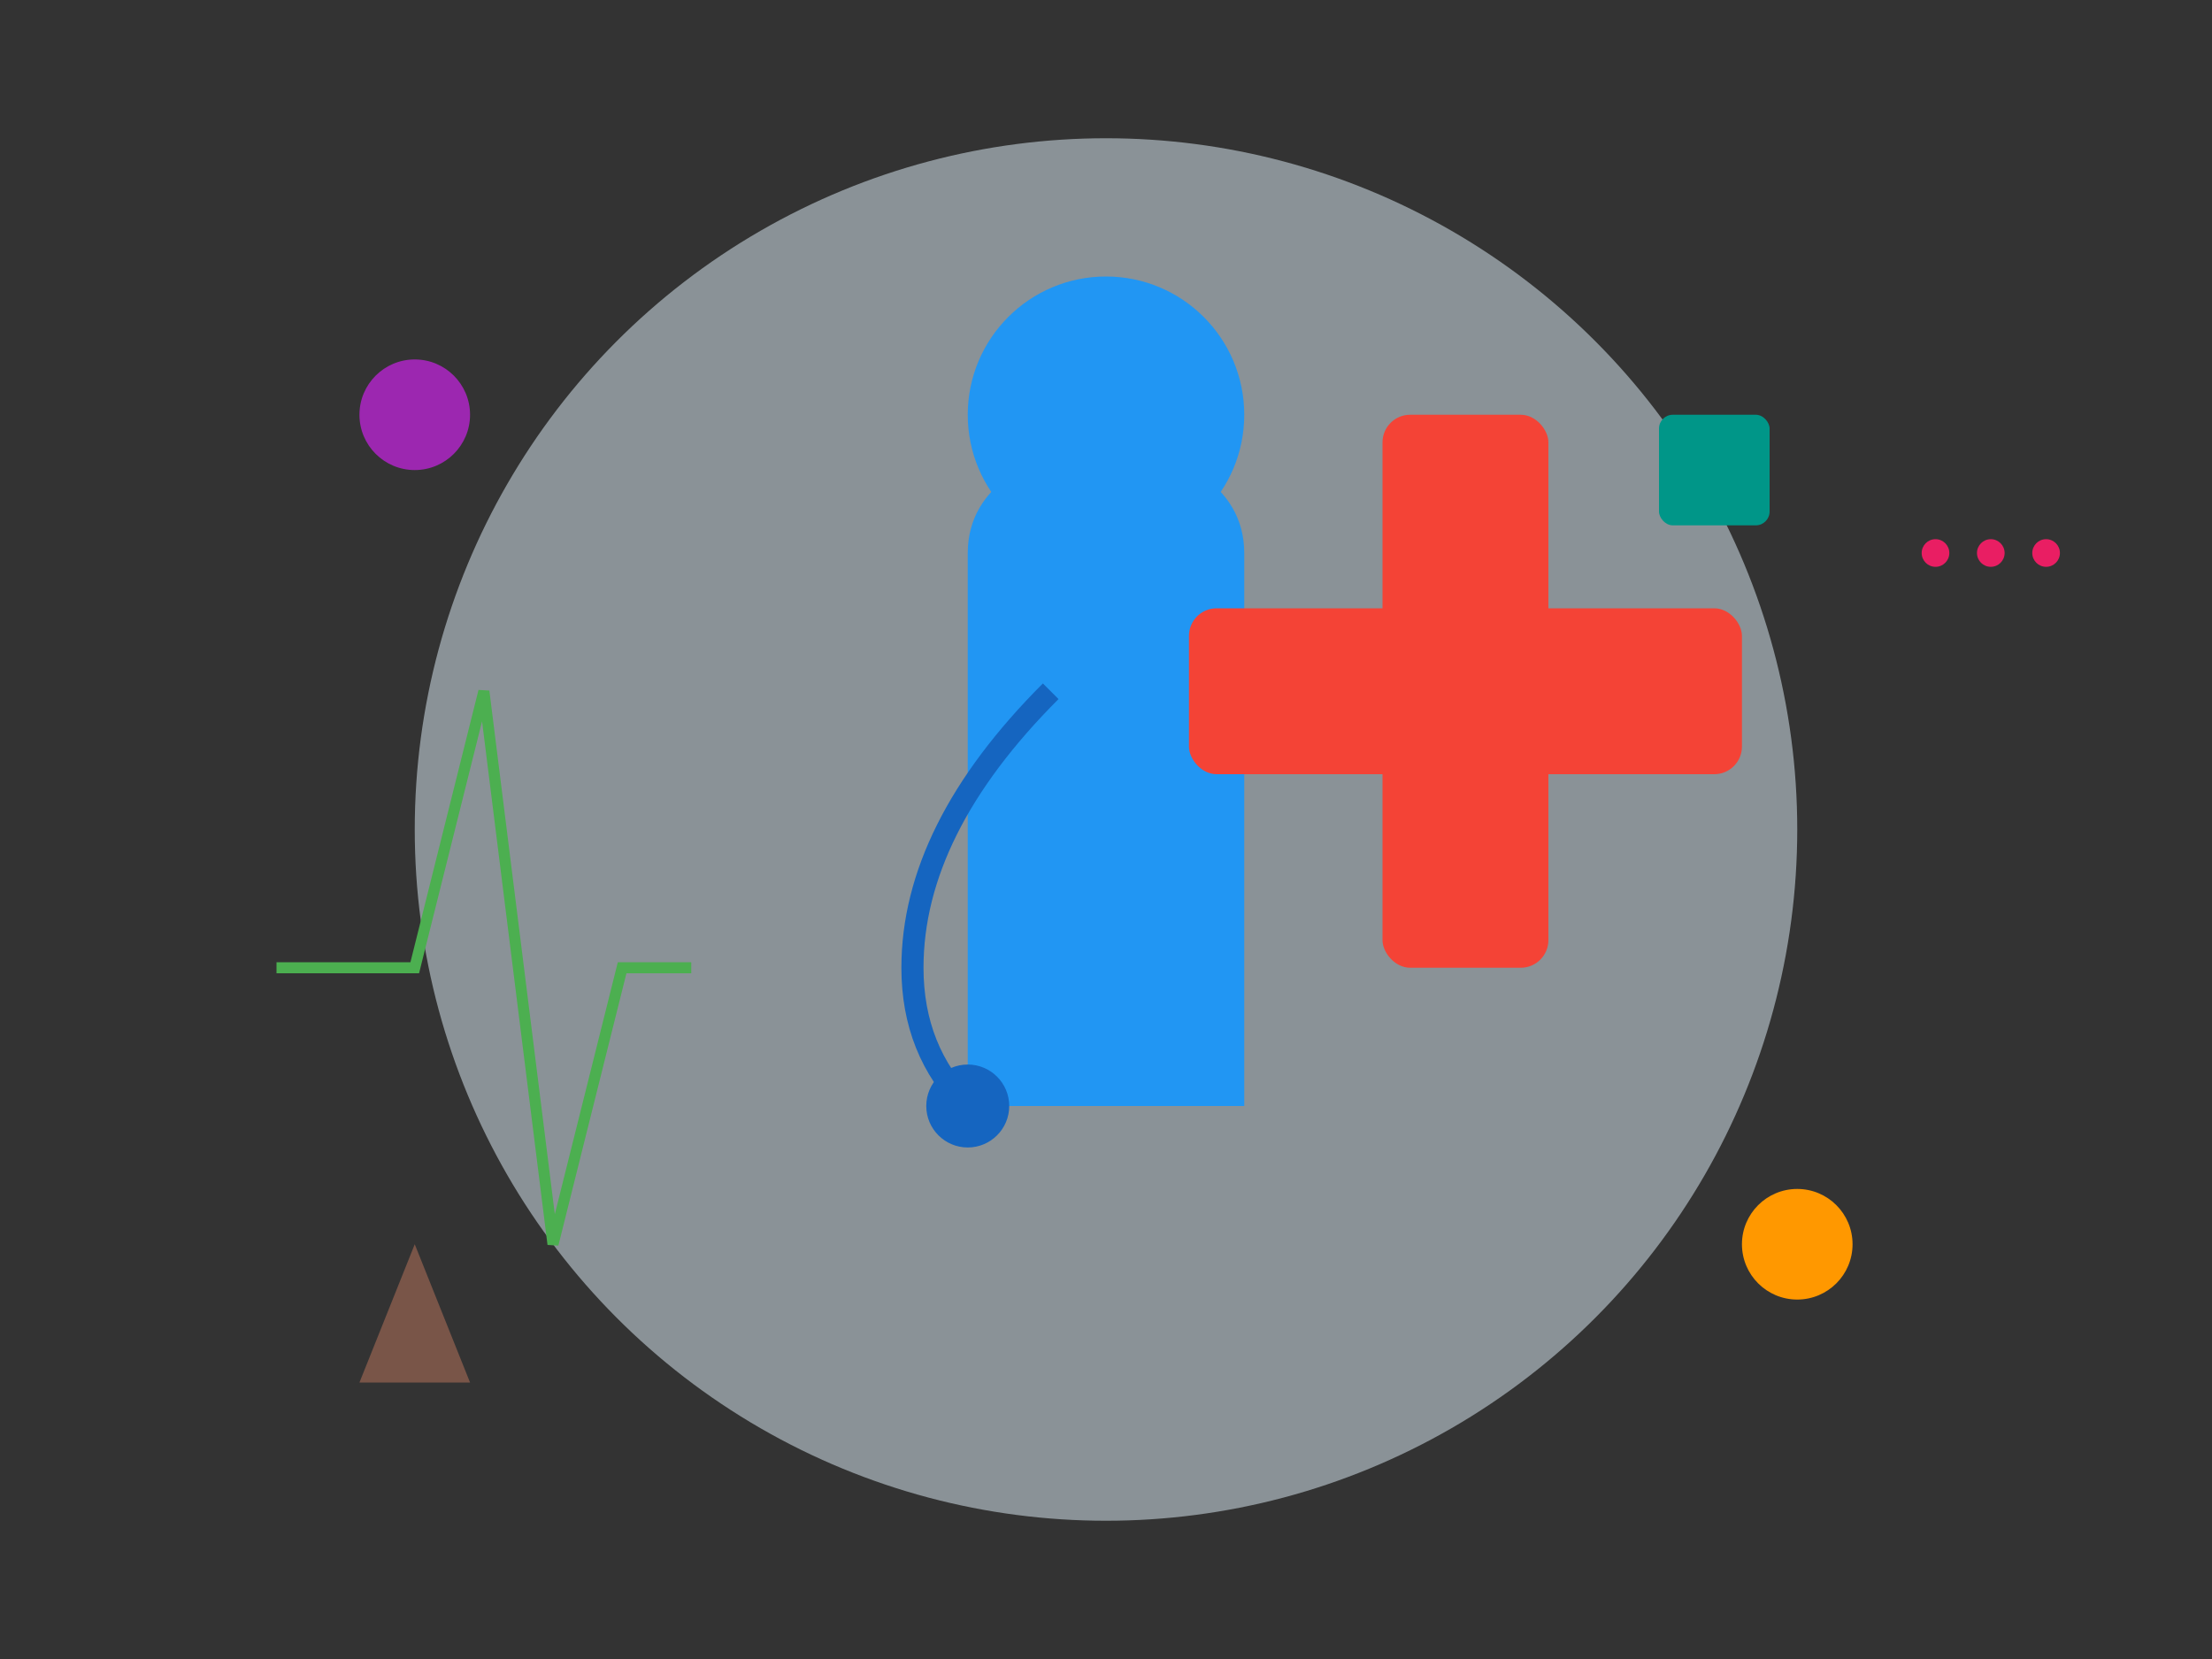 <?xml version="1.0" encoding="UTF-8"?>
<svg width="800" height="600" viewBox="0 0 800 600" fill="none" xmlns="http://www.w3.org/2000/svg">
    <rect x="0" y="0" width="800" height="600" fill="#333333" stroke="none"/>
    <!-- Background Circle -->
    <circle cx="400" cy="300" r="250" fill="#E3F2FD" opacity="0.5"/>
    
    <!-- Doctor Figure -->
    <path d="M350 200 C350 150 450 150 450 200 L450 400 L350 400 Z" fill="#2196F3"/>
    <circle cx="400" cy="150" r="50" fill="#2196F3"/>
    
    <!-- Stethoscope -->
    <path d="M380 250 Q330 300 330 350 Q330 380 350 400" stroke="#1565C0" stroke-width="8" fill="none"/>
    <circle cx="350" cy="400" r="15" fill="#1565C0"/>
    
    <!-- Medical Cross -->
    <rect x="500" y="150" width="60" height="200" rx="10" fill="#F44336"/>
    <rect x="430" y="220" width="200" height="60" rx="10" fill="#F44336"/>
    
    <!-- Heart Rate Line -->
    <path d="M100 350 L150 350 L175 250 L200 450 L225 350 L250 350" 
          stroke="#4CAF50" stroke-width="4" fill="none"/>
          
    <!-- Medical Icons -->
    <circle cx="150" cy="150" r="20" fill="#9C27B0"/>
    <circle cx="650" cy="450" r="20" fill="#FF9800"/>
    <rect x="600" y="150" width="40" height="40" rx="5" fill="#009688"/>
    <polygon points="150,450 170,500 130,500" fill="#795548"/>
    
    <!-- Pulse Dots -->
    <circle cx="700" cy="200" r="5" fill="#E91E63">
        <animate attributeName="opacity" values="0;1;0" dur="2s" repeatCount="indefinite"/>
    </circle>
    <circle cx="720" cy="200" r="5" fill="#E91E63">
        <animate attributeName="opacity" values="0;1;0" dur="2s" begin="0.5s" repeatCount="indefinite"/>
    </circle>
    <circle cx="740" cy="200" r="5" fill="#E91E63">
        <animate attributeName="opacity" values="0;1;0" dur="2s" begin="1s" repeatCount="indefinite"/>
    </circle>
</svg> 